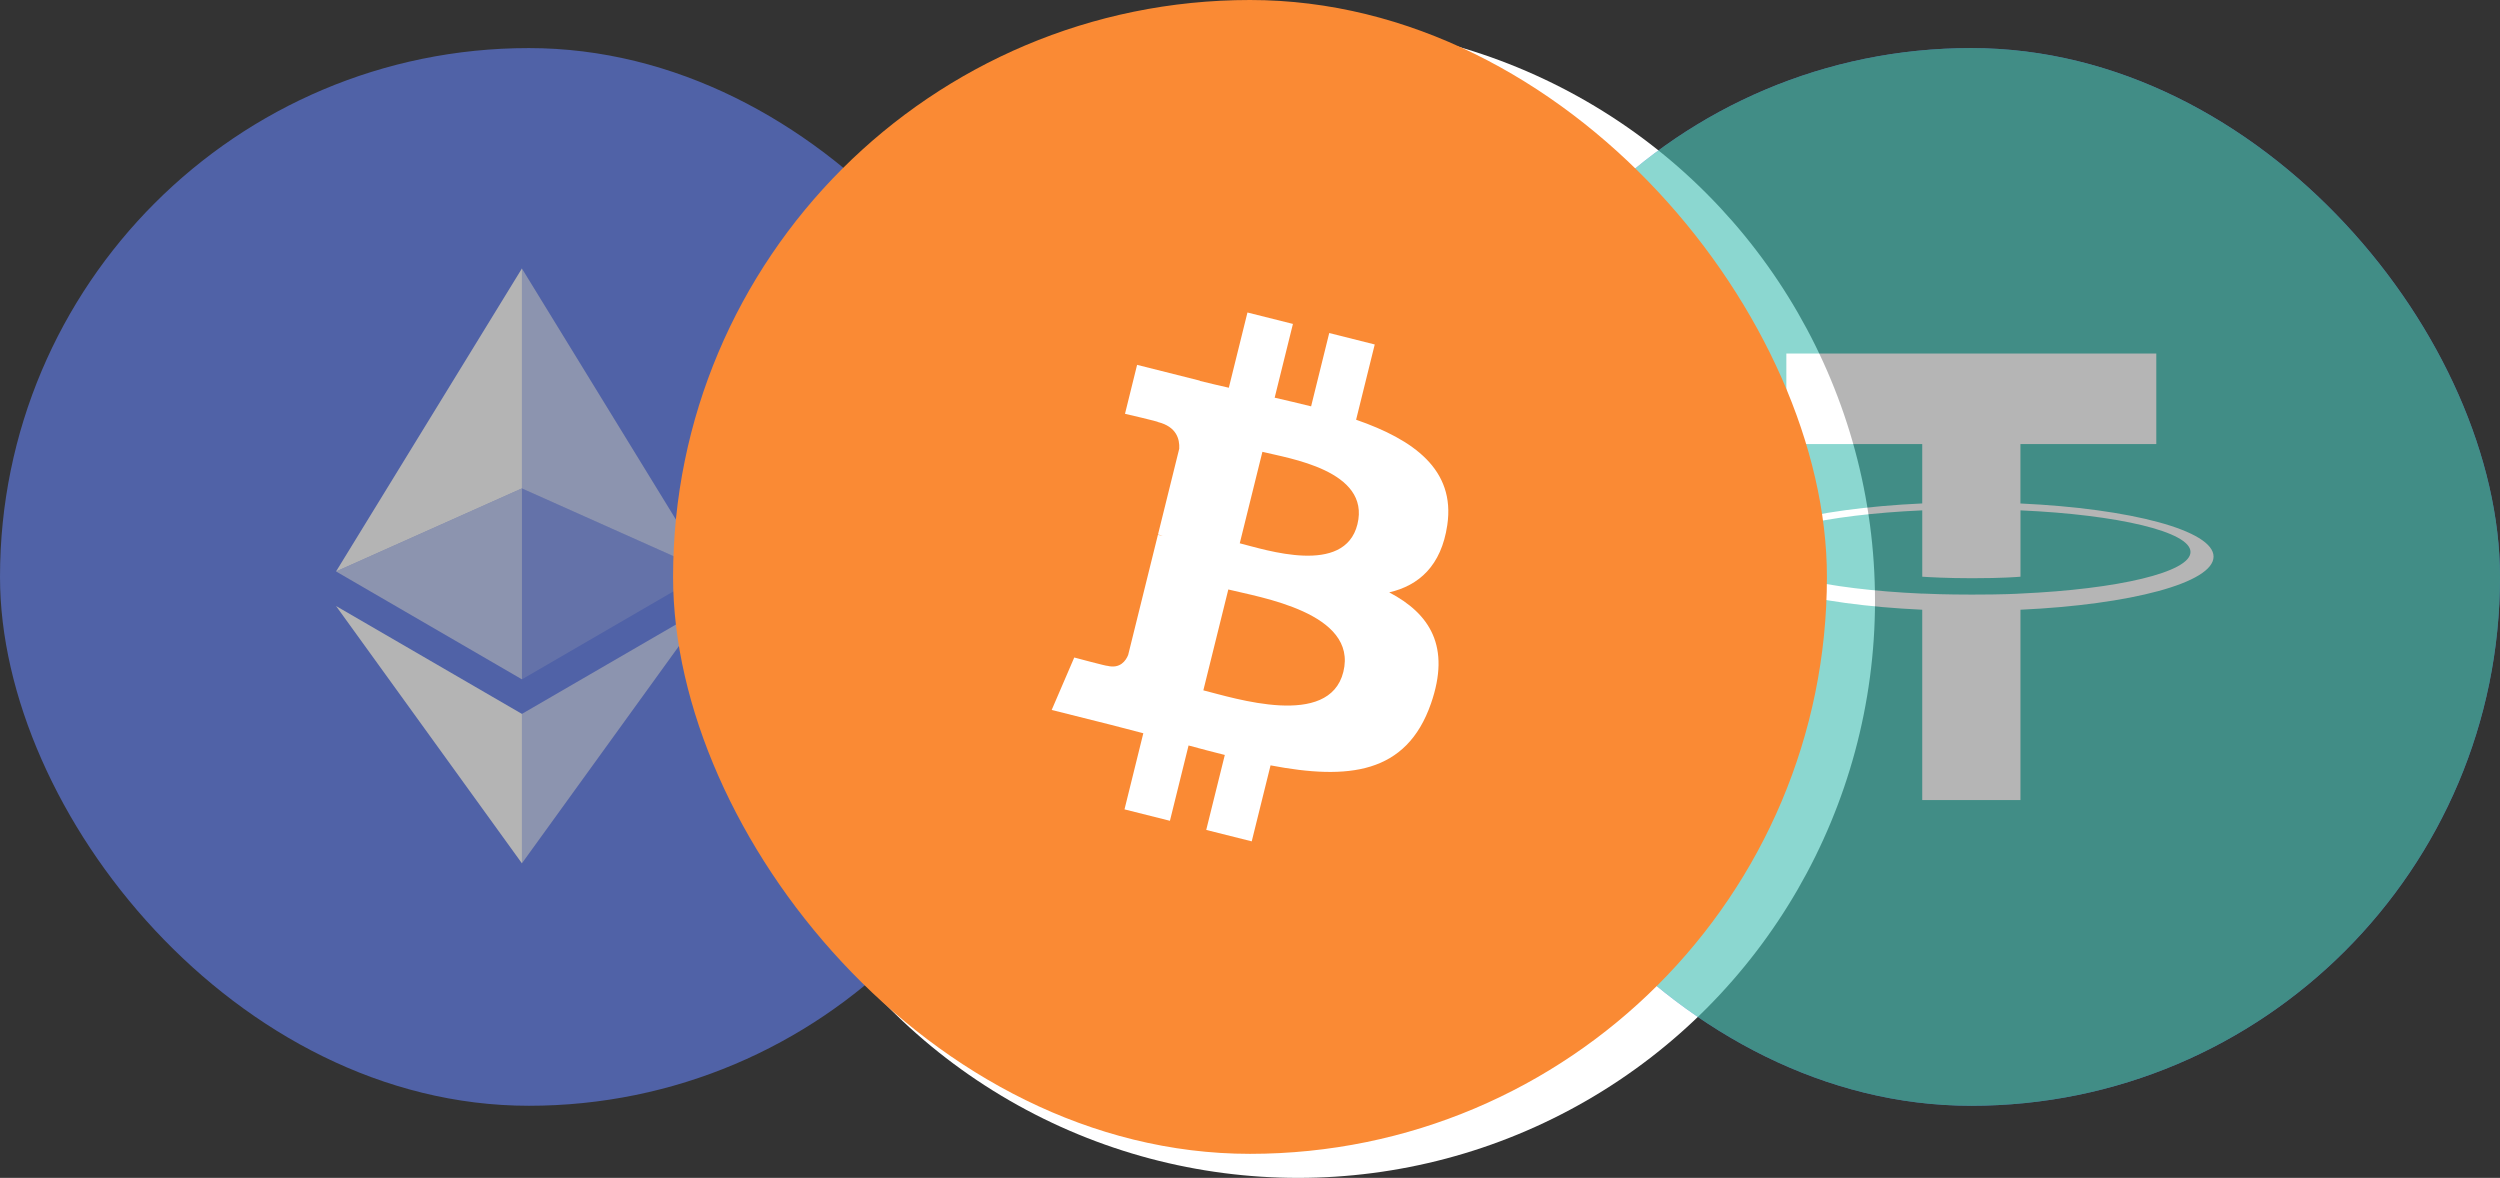 <svg width="104" height="49" viewBox="0 0 104 49" fill="none" xmlns="http://www.w3.org/2000/svg">
<rect x="0" y="0" width="104" height="49" fill="#333333" stroke="none"/>
<circle cx="54" cy="25" r="24" fill="white"/>
<g opacity="0.64">
<rect x="60" y="2" width="44" height="44" rx="22" fill="#617DEA"/>
<rect x="60" y="2" width="44" height="44" rx="22" fill="#49C1B5"/>
<path d="M84.05 20.945V18.474H89.702V14.708H74.312V18.474H79.965V20.943C75.371 21.154 71.917 22.064 71.917 23.154C71.917 24.243 75.373 25.153 79.965 25.365V33.282H84.051V25.365C88.637 25.153 92.084 24.244 92.084 23.155C92.084 22.066 88.637 21.157 84.051 20.945L84.05 20.945ZM84.051 24.694V24.692C83.936 24.7 83.344 24.735 82.025 24.735C80.97 24.735 80.228 24.705 79.966 24.692V24.695C75.908 24.515 72.879 23.808 72.879 22.963C72.879 22.117 75.909 21.411 79.966 21.231V23.991C80.232 24.009 80.993 24.054 82.042 24.054C83.302 24.054 83.936 24.001 84.052 23.991V21.231C88.102 21.412 91.125 22.119 91.125 22.962C91.125 23.804 88.101 24.512 84.052 24.692" fill="white"/>
</g>
<g opacity="0.63">
<rect x="0" y="2" width="44" height="44" rx="22" fill="#617DEA"/>
<path d="M21.71 11.167V20.317L29.443 23.773L21.71 11.167Z" fill="white" fill-opacity="0.602"/>
<path d="M21.713 11.167L13.979 23.773L21.713 20.317V11.167Z" fill="white"/>
<path d="M21.71 29.699V35.916L29.448 25.21L21.71 29.699Z" fill="white" fill-opacity="0.602"/>
<path d="M21.713 35.916V29.699L13.979 25.21L21.713 35.916Z" fill="white"/>
<path d="M21.71 28.261L29.443 23.772L21.71 20.316V28.261Z" fill="white" fill-opacity="0.2"/>
<path d="M13.979 23.772L21.713 28.261V20.316L13.979 23.772Z" fill="white" fill-opacity="0.602"/>
</g>
<rect x="28" width="48" height="48" rx="24" fill="#FA8A34"/>
<path d="M60.207 21.844C60.55 19.533 58.803 18.29 56.414 17.461L57.189 14.33L55.296 13.854L54.542 16.904C54.044 16.779 53.533 16.661 53.026 16.544L53.786 13.475L51.894 13L51.119 16.13C50.707 16.036 50.303 15.943 49.91 15.844L49.913 15.835L47.303 15.178L46.8 17.214C46.8 17.214 48.203 17.538 48.174 17.558C48.94 17.751 49.079 18.262 49.056 18.667L48.173 22.234C48.226 22.248 48.294 22.267 48.37 22.298C48.306 22.282 48.239 22.265 48.169 22.248L46.932 27.245C46.838 27.48 46.601 27.831 46.065 27.698C46.084 27.726 44.689 27.352 44.689 27.352L43.75 29.534L46.212 30.152C46.671 30.268 47.12 30.389 47.562 30.503L46.779 33.67L48.669 34.145L49.444 31.012C49.961 31.153 50.462 31.283 50.952 31.406L50.179 34.525L52.072 35L52.855 31.839C56.082 32.454 58.508 32.206 59.529 29.266C60.352 26.899 59.488 25.533 57.791 24.643C59.027 24.356 59.958 23.537 60.207 21.844ZM55.883 27.951C55.298 30.319 51.342 29.039 50.059 28.718L51.098 24.522C52.381 24.845 56.495 25.483 55.883 27.951ZM56.469 21.81C55.935 23.963 52.642 22.869 51.574 22.601L52.516 18.796C53.584 19.064 57.024 19.564 56.469 21.81Z" fill="white"/>
</svg>
